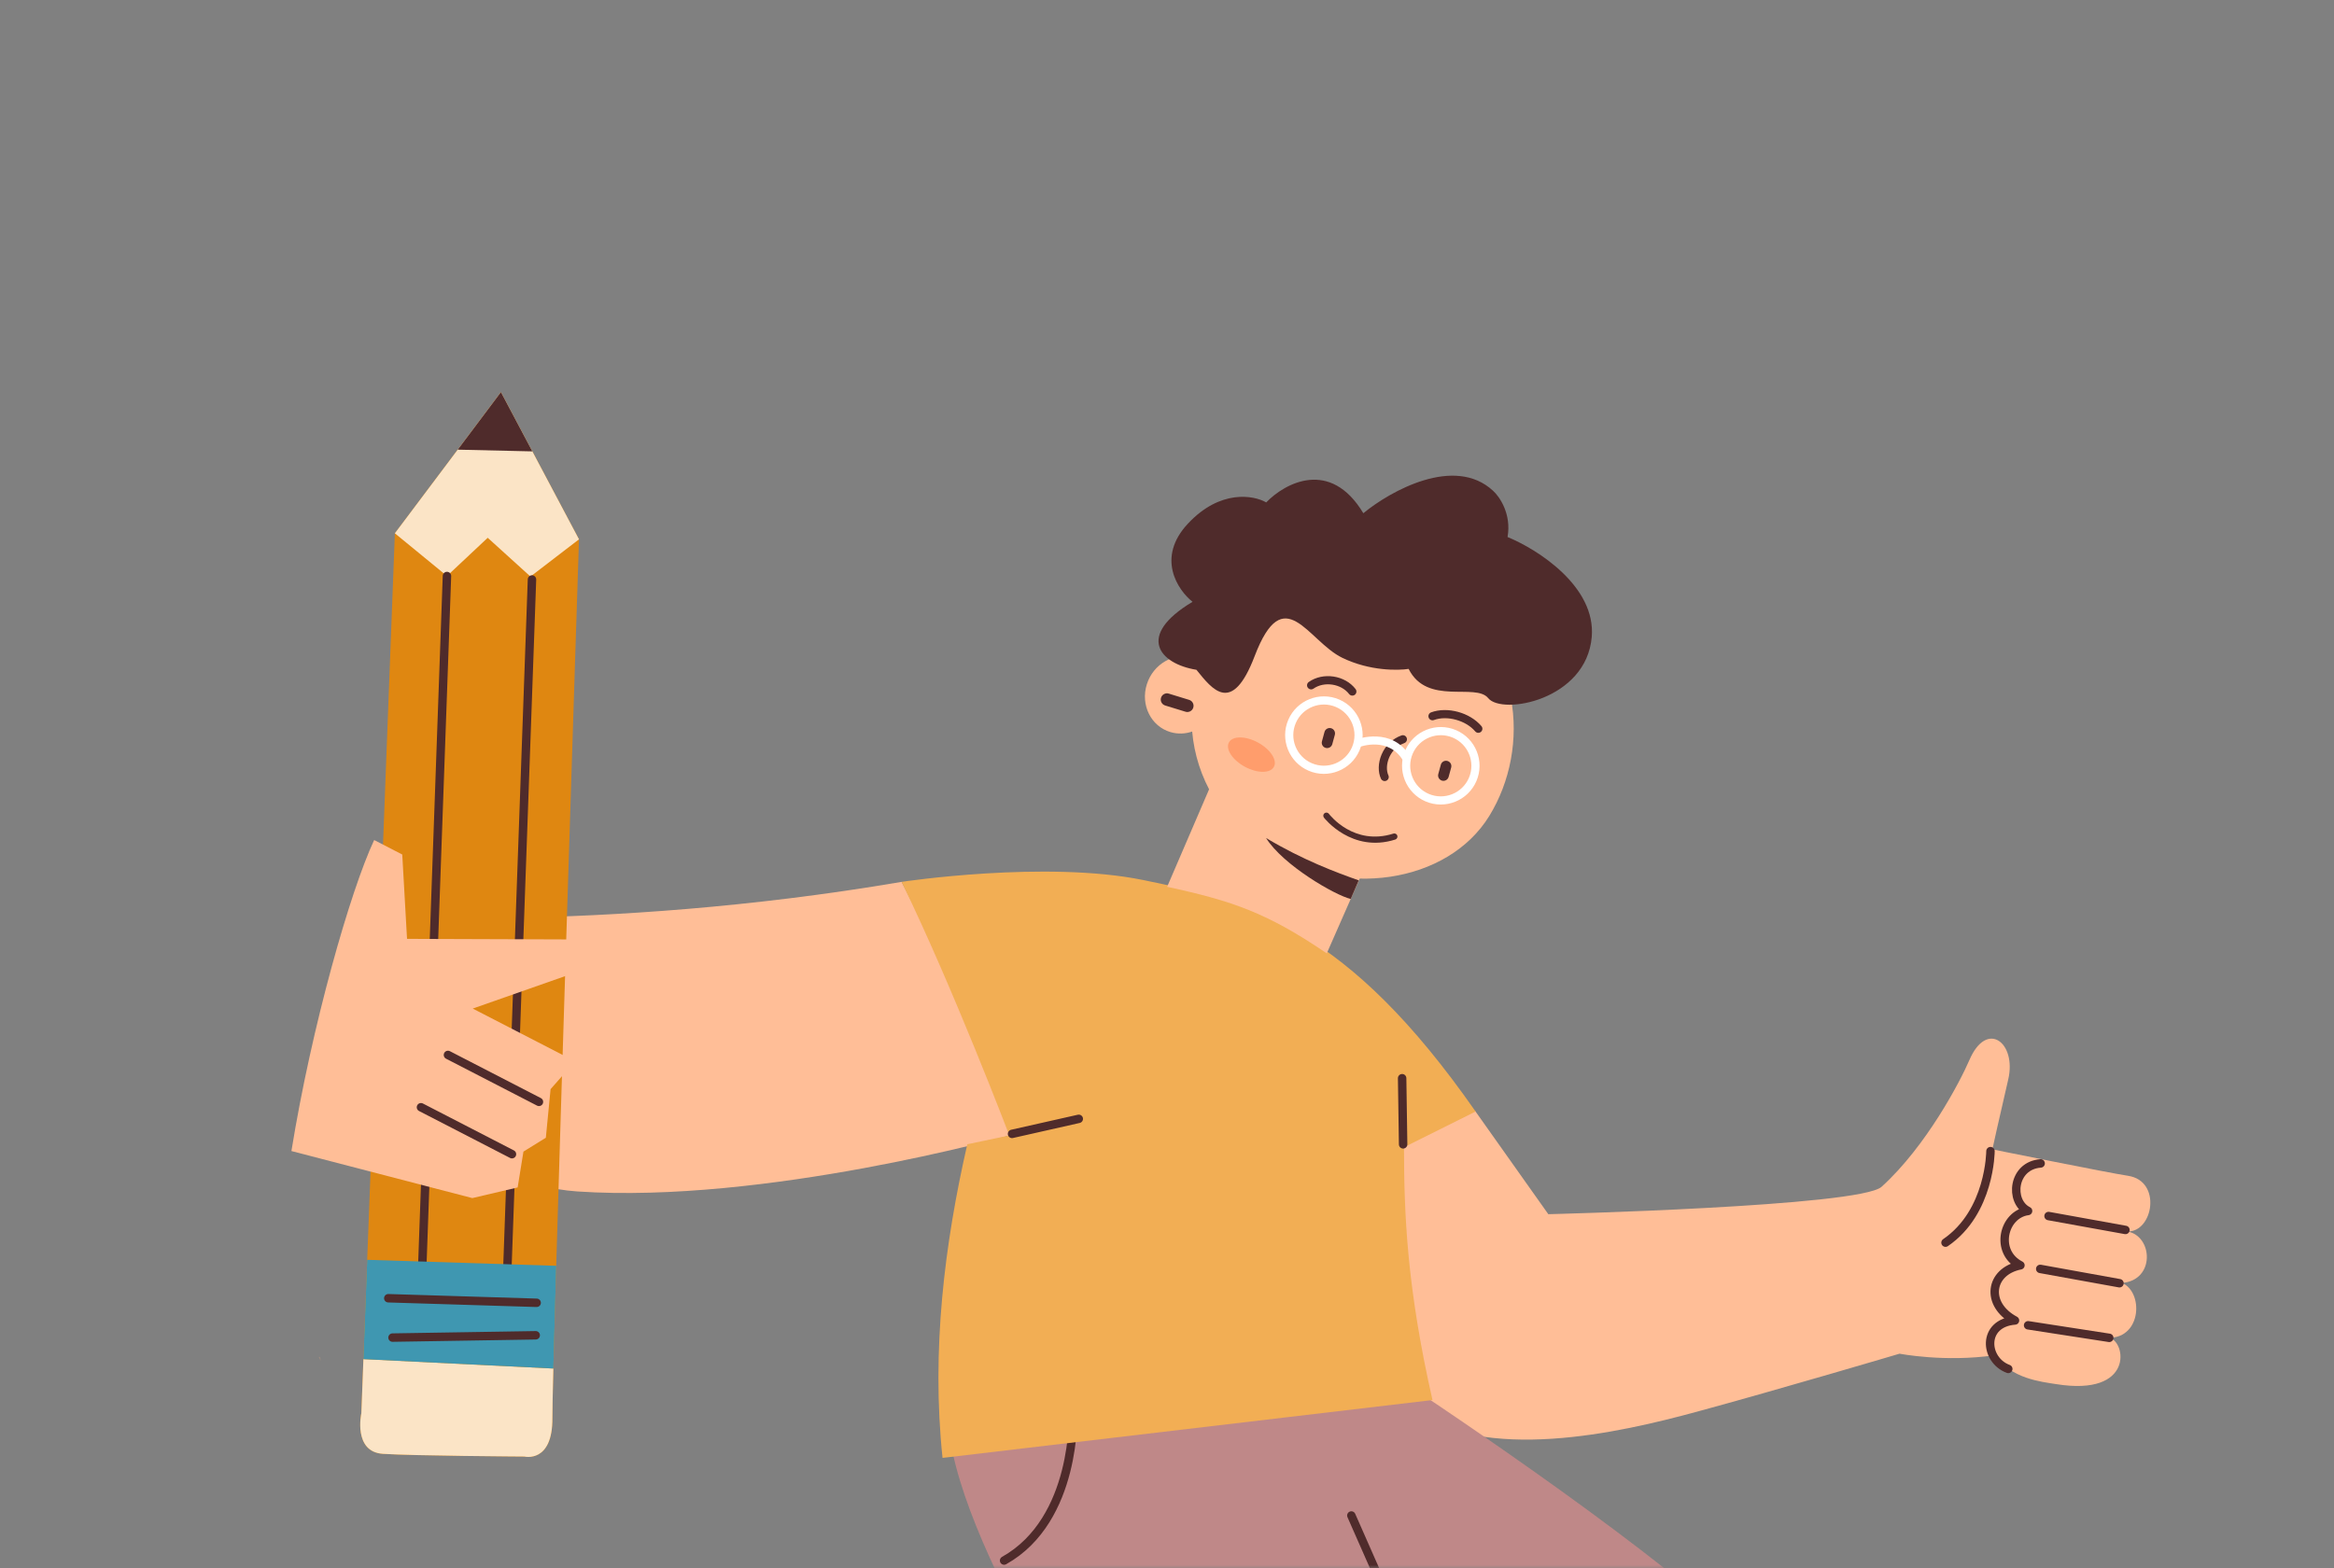<svg width="372" height="250" viewBox="0 0 372 250" fill="none" xmlns="http://www.w3.org/2000/svg">
<rect x="0" y="0" width="372" height="250" fill="#808080" stroke="none"/>
<mask id="mask0_934_10921" style="mask-type:alpha" maskUnits="userSpaceOnUse" x="0" y="0" width="372" height="250">
<path d="M0 20C0 8.954 8.954 0 20 0H352C363.046 0 372 8.954 372 20V250H0V20Z" fill="#F7FDFE"/>
</mask>
<g mask="url(#mask0_934_10921)">
<path d="M143.699 140.593C143.699 140.593 158.79 169.494 160.875 181.025C160.875 181.025 121.863 191.969 92.007 189.951C75.576 188.839 53.828 173.952 56.063 145.844C56.063 145.844 95.075 148.888 143.698 140.597L143.699 140.593Z" fill="#FFBE97"/>
<path d="M79.84 62.515L62.935 85.023L57.593 225.306C57.593 225.306 56.235 231.465 61.027 231.783C65.819 232.098 83.564 232.213 83.564 232.213C83.564 232.213 88.108 233.34 88.041 226.031C87.974 218.72 92.283 85.984 92.283 85.984L79.84 62.515Z" fill="#DF8711"/>
<path d="M79.84 62.515L62.935 85.023L71.239 91.832L77.732 85.737L84.548 91.918L92.283 85.984L79.84 62.515Z" fill="#FBE4C6"/>
<path d="M79.839 62.514L72.95 71.689L84.849 71.963L79.839 62.514Z" fill="#4F2B2B"/>
<path d="M84.79 92.387L80.873 201.995" stroke="#4F2B2B" stroke-width="1.346" stroke-miterlimit="10" stroke-linecap="round"/>
<path d="M71.238 91.832L67.319 201.444" stroke="#4F2B2B" stroke-width="1.346" stroke-miterlimit="10" stroke-linecap="round"/>
<path d="M57.593 225.307C57.593 225.307 56.235 231.467 61.028 231.784C65.819 232.1 83.565 232.214 83.565 232.214C83.565 232.214 88.109 233.341 88.042 226.032C88.033 225.138 88.091 222.358 88.198 218.184L57.922 216.685L57.593 225.307Z" fill="#FBE4C6"/>
<path d="M51.121 216.969L51.029 216.346L50.782 216.334L51.121 216.969Z" fill="#998A80"/>
<path d="M58.526 200.851L88.655 201.806L88.198 218.182L57.923 216.683L58.526 200.851Z" fill="#3F97B1"/>
<path d="M61.887 206.976L85.532 207.704" stroke="#4F2B2B" stroke-width="1.346" stroke-miterlimit="10" stroke-linecap="round"/>
<path d="M62.56 213.251L85.386 212.882" stroke="#4F2B2B" stroke-width="1.346" stroke-miterlimit="10" stroke-linecap="round"/>
<path d="M46.447 183.515C49.667 163.576 55.855 141.976 59.635 133.925L64.113 136.235L64.874 149.682L90.35 149.77L92.166 154.89L75.346 160.794L91.661 169.211L87.753 173.641L86.998 181.387L83.428 183.598L82.504 189.312L75.282 191.01L46.442 183.508L46.447 183.515Z" fill="#FFBE97"/>
<path d="M71.397 168.187L85.9 175.668" stroke="#4F2B2B" stroke-width="1.346" stroke-linecap="round" stroke-linejoin="round"/>
<path d="M67.095 176.527L81.598 184.009" stroke="#4F2B2B" stroke-width="1.346" stroke-linecap="round" stroke-linejoin="round"/>
<path d="M235.182 177.214L246.775 193.576C246.775 193.576 296.411 192.363 299.894 189.207C307.037 182.73 312.432 172.388 313.884 169.011C316.679 162.512 321.44 166.253 320.079 172.09C318.606 178.411 317.551 183.242 317.551 183.242C317.551 183.242 336.011 186.981 339.173 187.455C344.616 188.273 343.18 196.464 339.068 196.331C343.163 197.048 343.526 204.117 338.218 204.535C341.642 205.997 341.353 213.221 336.177 213.291C338.844 213.812 340.222 222.683 327.711 220.668C325.339 220.287 320.621 219.834 317.921 216.064C309.963 217.223 302.758 215.817 302.758 215.817C302.758 215.817 283.407 221.554 270.415 225.079C258.196 228.395 236.633 233.413 224.273 224.496C213.686 216.856 202.101 191.154 202.101 191.154C202.101 191.154 196.319 149.4 235.184 177.21L235.182 177.214Z" fill="#FFBE97"/>
<path d="M326.503 193.871L338.761 196.088" stroke="#4F2B2B" stroke-width="1.346" stroke-linecap="round" stroke-linejoin="round"/>
<path d="M325.178 202.299L337.808 204.583" stroke="#4F2B2B" stroke-width="1.346" stroke-linecap="round" stroke-linejoin="round"/>
<path d="M323.245 211.291L336.178 213.291" stroke="#4F2B2B" stroke-width="1.346" stroke-linecap="round" stroke-linejoin="round"/>
<path d="M317.248 183.523C317.248 183.523 317.234 193.226 310.082 198.113" stroke="#4F2B2B" stroke-width="1.346" stroke-linecap="round" stroke-linejoin="round"/>
<path d="M269.42 253.362C249.633 237.103 218.861 217.149 218.861 217.149L218.885 210.643L151.334 217.613L151.154 223.633C149.514 242.191 177.825 283.624 177.825 283.624L92.991 299.494C125.58 324.992 116.88 353.585 116.88 353.585L215.098 322.208C206.37 334.043 190.381 360.91 190.381 360.91C190.381 360.91 199.857 359.926 224.59 370.212C249.323 380.498 250.655 389.768 250.655 389.768C250.655 389.768 275.223 329.269 283.773 293.125C288.195 274.428 284.321 265.605 269.423 253.363L269.42 253.362ZM234.375 287.853L229.072 272.163L237.292 279.949L234.375 287.853Z" fill="#BF8888"/>
<path d="M215.382 241.615L227.958 270.164" stroke="#4F2B2B" stroke-width="1.346" stroke-miterlimit="10" stroke-linecap="round"/>
<path d="M171.032 225.25C171.032 225.25 171.691 242.268 160.037 248.796" stroke="#4F2B2B" stroke-width="1.346" stroke-miterlimit="10" stroke-linecap="round"/>
<path d="M143.698 140.594C143.698 140.594 166.638 137.115 182.238 140.308C199.552 143.854 214.715 147.863 235.184 177.208L223.772 182.903C223.785 193.607 224.237 205.263 228.314 223.208L150.224 232.43C148.417 215.319 150.545 198.275 154.172 182.427L160.871 181.021C160.871 181.021 151.954 157.588 143.696 140.589L143.698 140.594Z" fill="#F2AE54"/>
<path d="M219.564 133.574L194.096 122.616L186.021 141.382C196.507 143.645 202.027 145.57 211.466 151.996L219.564 133.574Z" fill="#FFBE97"/>
<path d="M228.438 94.068C216.056 86.73 200.099 91.14 193.446 101.968C192.745 103.109 192.155 104.297 191.663 105.517C191.233 105.24 190.764 105.013 190.25 104.859C187.152 103.932 183.808 105.832 182.783 109.106C181.757 112.378 183.436 115.784 186.534 116.711C187.705 117.062 188.91 117.007 190.013 116.629C190.648 123.884 194.54 130.959 201.686 135.531C213.816 143.294 230.718 140.906 237.373 130.077C244.027 119.249 242.821 102.592 228.438 94.068Z" fill="#FFBE97"/>
<path d="M211.01 130.347C210.844 130.128 210.889 129.814 211.105 129.65C211.324 129.484 211.636 129.526 211.802 129.745C211.973 129.97 215.804 134.891 222.083 132.9C222.343 132.817 222.626 132.961 222.709 133.222C222.791 133.482 222.647 133.765 222.386 133.847C215.432 136.051 211.07 130.426 211.008 130.344L211.01 130.347Z" fill="#4F2B2B"/>
<path d="M188.952 113.471L185.706 112.475C185.184 112.315 184.889 111.761 185.05 111.239C185.21 110.717 185.764 110.422 186.286 110.583L189.532 111.579C190.054 111.738 190.349 112.293 190.188 112.815C190.028 113.337 189.474 113.632 188.952 113.471Z" fill="#4F2B2B"/>
<path d="M203.037 122.259C203.616 121.194 202.48 119.458 200.5 118.382C198.521 117.306 196.446 117.296 195.868 118.361C195.289 119.426 196.424 121.162 198.404 122.238C200.384 123.314 202.458 123.324 203.037 122.259Z" fill="#FF9D6C"/>
<path d="M220.435 124.473C220.292 124.411 220.172 124.299 220.101 124.148C219.603 123.068 219.638 121.634 220.193 120.31C220.808 118.849 221.937 117.761 223.374 117.248C223.713 117.13 224.086 117.304 224.207 117.643C224.328 117.982 224.151 118.354 223.813 118.474C222.343 118.998 221.666 120.166 221.394 120.815C220.983 121.792 220.941 122.86 221.283 123.602C221.435 123.929 221.292 124.315 220.966 124.465C220.791 124.546 220.599 124.543 220.435 124.472L220.435 124.473Z" fill="#4F2B2B"/>
<path d="M208.565 122.873C205.436 121.527 203.985 117.886 205.332 114.757C206.678 111.627 210.32 110.178 213.448 111.524C216.577 112.87 218.028 116.511 216.681 119.64C215.335 122.77 211.693 124.219 208.565 122.873ZM212.934 112.719C210.464 111.656 207.59 112.801 206.527 115.271C205.464 117.741 206.609 120.615 209.079 121.678C211.549 122.741 214.423 121.596 215.486 119.126C216.549 116.656 215.404 113.782 212.934 112.719Z" fill="white"/>
<path d="M211.295 119.237C210.84 119.113 210.571 118.644 210.696 118.188L211.102 116.696C211.227 116.241 211.696 115.973 212.152 116.097C212.607 116.222 212.875 116.691 212.751 117.146L212.344 118.638C212.219 119.093 211.75 119.362 211.295 119.237Z" fill="#4F2B2B"/>
<path d="M229.837 124.457C229.382 124.333 229.113 123.863 229.238 123.408L229.644 121.916C229.769 121.461 230.238 121.192 230.694 121.317C231.149 121.441 231.417 121.911 231.293 122.366L230.886 123.858C230.761 124.313 230.292 124.582 229.837 124.457Z" fill="#4F2B2B"/>
<path d="M227.198 127.762C224.069 126.416 222.618 122.775 223.965 119.645C225.311 116.516 228.952 115.066 232.081 116.412C235.21 117.759 236.661 121.399 235.314 124.529C233.968 127.658 230.326 129.108 227.198 127.762ZM231.567 117.608C229.097 116.545 226.223 117.69 225.16 120.16C224.097 122.63 225.242 125.504 227.712 126.567C230.182 127.63 233.056 126.485 234.119 124.015C235.182 121.544 234.037 118.671 231.567 117.608Z" fill="white"/>
<path d="M216.218 119.072C216.061 119.005 215.932 118.876 215.866 118.703C215.74 118.367 215.908 117.993 216.243 117.866C216.3 117.844 221.888 115.795 224.747 120.599C224.93 120.908 224.827 121.307 224.519 121.49C224.21 121.676 223.811 121.571 223.627 121.265C221.336 117.414 216.89 119.014 216.703 119.084C216.539 119.145 216.366 119.136 216.217 119.072L216.218 119.072Z" fill="white"/>
<path d="M208.715 109.855C208.607 109.809 208.512 109.734 208.44 109.632C208.233 109.339 208.304 108.932 208.598 108.725C210.871 107.124 214.358 107.648 216.055 109.853C216.275 110.137 216.222 110.547 215.936 110.766C215.653 110.985 215.241 110.929 215.024 110.648C213.754 108.999 211.048 108.592 209.346 109.789C209.155 109.925 208.916 109.942 208.715 109.855Z" fill="#4F2B2B"/>
<path d="M228.06 114.782C227.902 114.715 227.771 114.585 227.708 114.411C227.581 114.074 227.753 113.7 228.09 113.573C230.679 112.611 234.277 113.594 236.115 115.763C236.348 116.037 236.313 116.448 236.039 116.679C235.764 116.913 235.353 116.876 235.123 116.604C233.635 114.849 230.625 114.021 228.545 114.794C228.381 114.854 228.209 114.845 228.06 114.781L228.06 114.782Z" fill="#4F2B2B"/>
<path d="M201.791 133.602C207.63 137.107 213.104 139.142 216.559 140.353L215.284 143.317C212.857 142.769 204.491 137.941 201.791 133.602Z" fill="#4F2B2B"/>
<path d="M190.069 95.948C181.026 101.347 184.754 105.819 190.692 106.785C193.213 109.902 196.347 114.093 199.964 104.619C204.652 92.339 208.435 102.215 213.951 104.879C218.364 107.009 222.856 106.898 224.511 106.642C227.468 112.56 235.19 108.811 237.198 111.307C239.398 114.04 252.835 111.632 253.697 101.551C254.386 93.487 245.038 87.568 240.278 85.616C240.93 81.948 239 79.163 237.954 78.229C231.816 72.569 221.621 78.266 217.291 81.822C212.027 73.054 204.779 77.019 201.813 80.098C199.8 78.942 194.493 77.993 189.364 83.451C184.235 88.909 187.697 94.056 190.069 95.948Z" fill="#4F2B2B"/>
<path d="M223.476 171.897L223.634 182.441" stroke="#4F2B2B" stroke-width="1.346" stroke-miterlimit="10" stroke-linecap="round"/>
<path d="M161.302 180.774L171.938 178.375" stroke="#4F2B2B" stroke-width="1.346" stroke-miterlimit="10" stroke-linecap="round"/>
<path d="M325.244 185.483C320.763 185.809 320.23 191.555 323.24 193.063C319.283 193.582 317.858 199.595 322.023 201.726C317.113 202.688 316.356 207.955 321.155 210.519C315.85 210.938 316.251 216.83 320.085 218.245" stroke="#4F2B2B" stroke-width="1.346" stroke-linecap="round" stroke-linejoin="round"/>
</g>
</svg>
